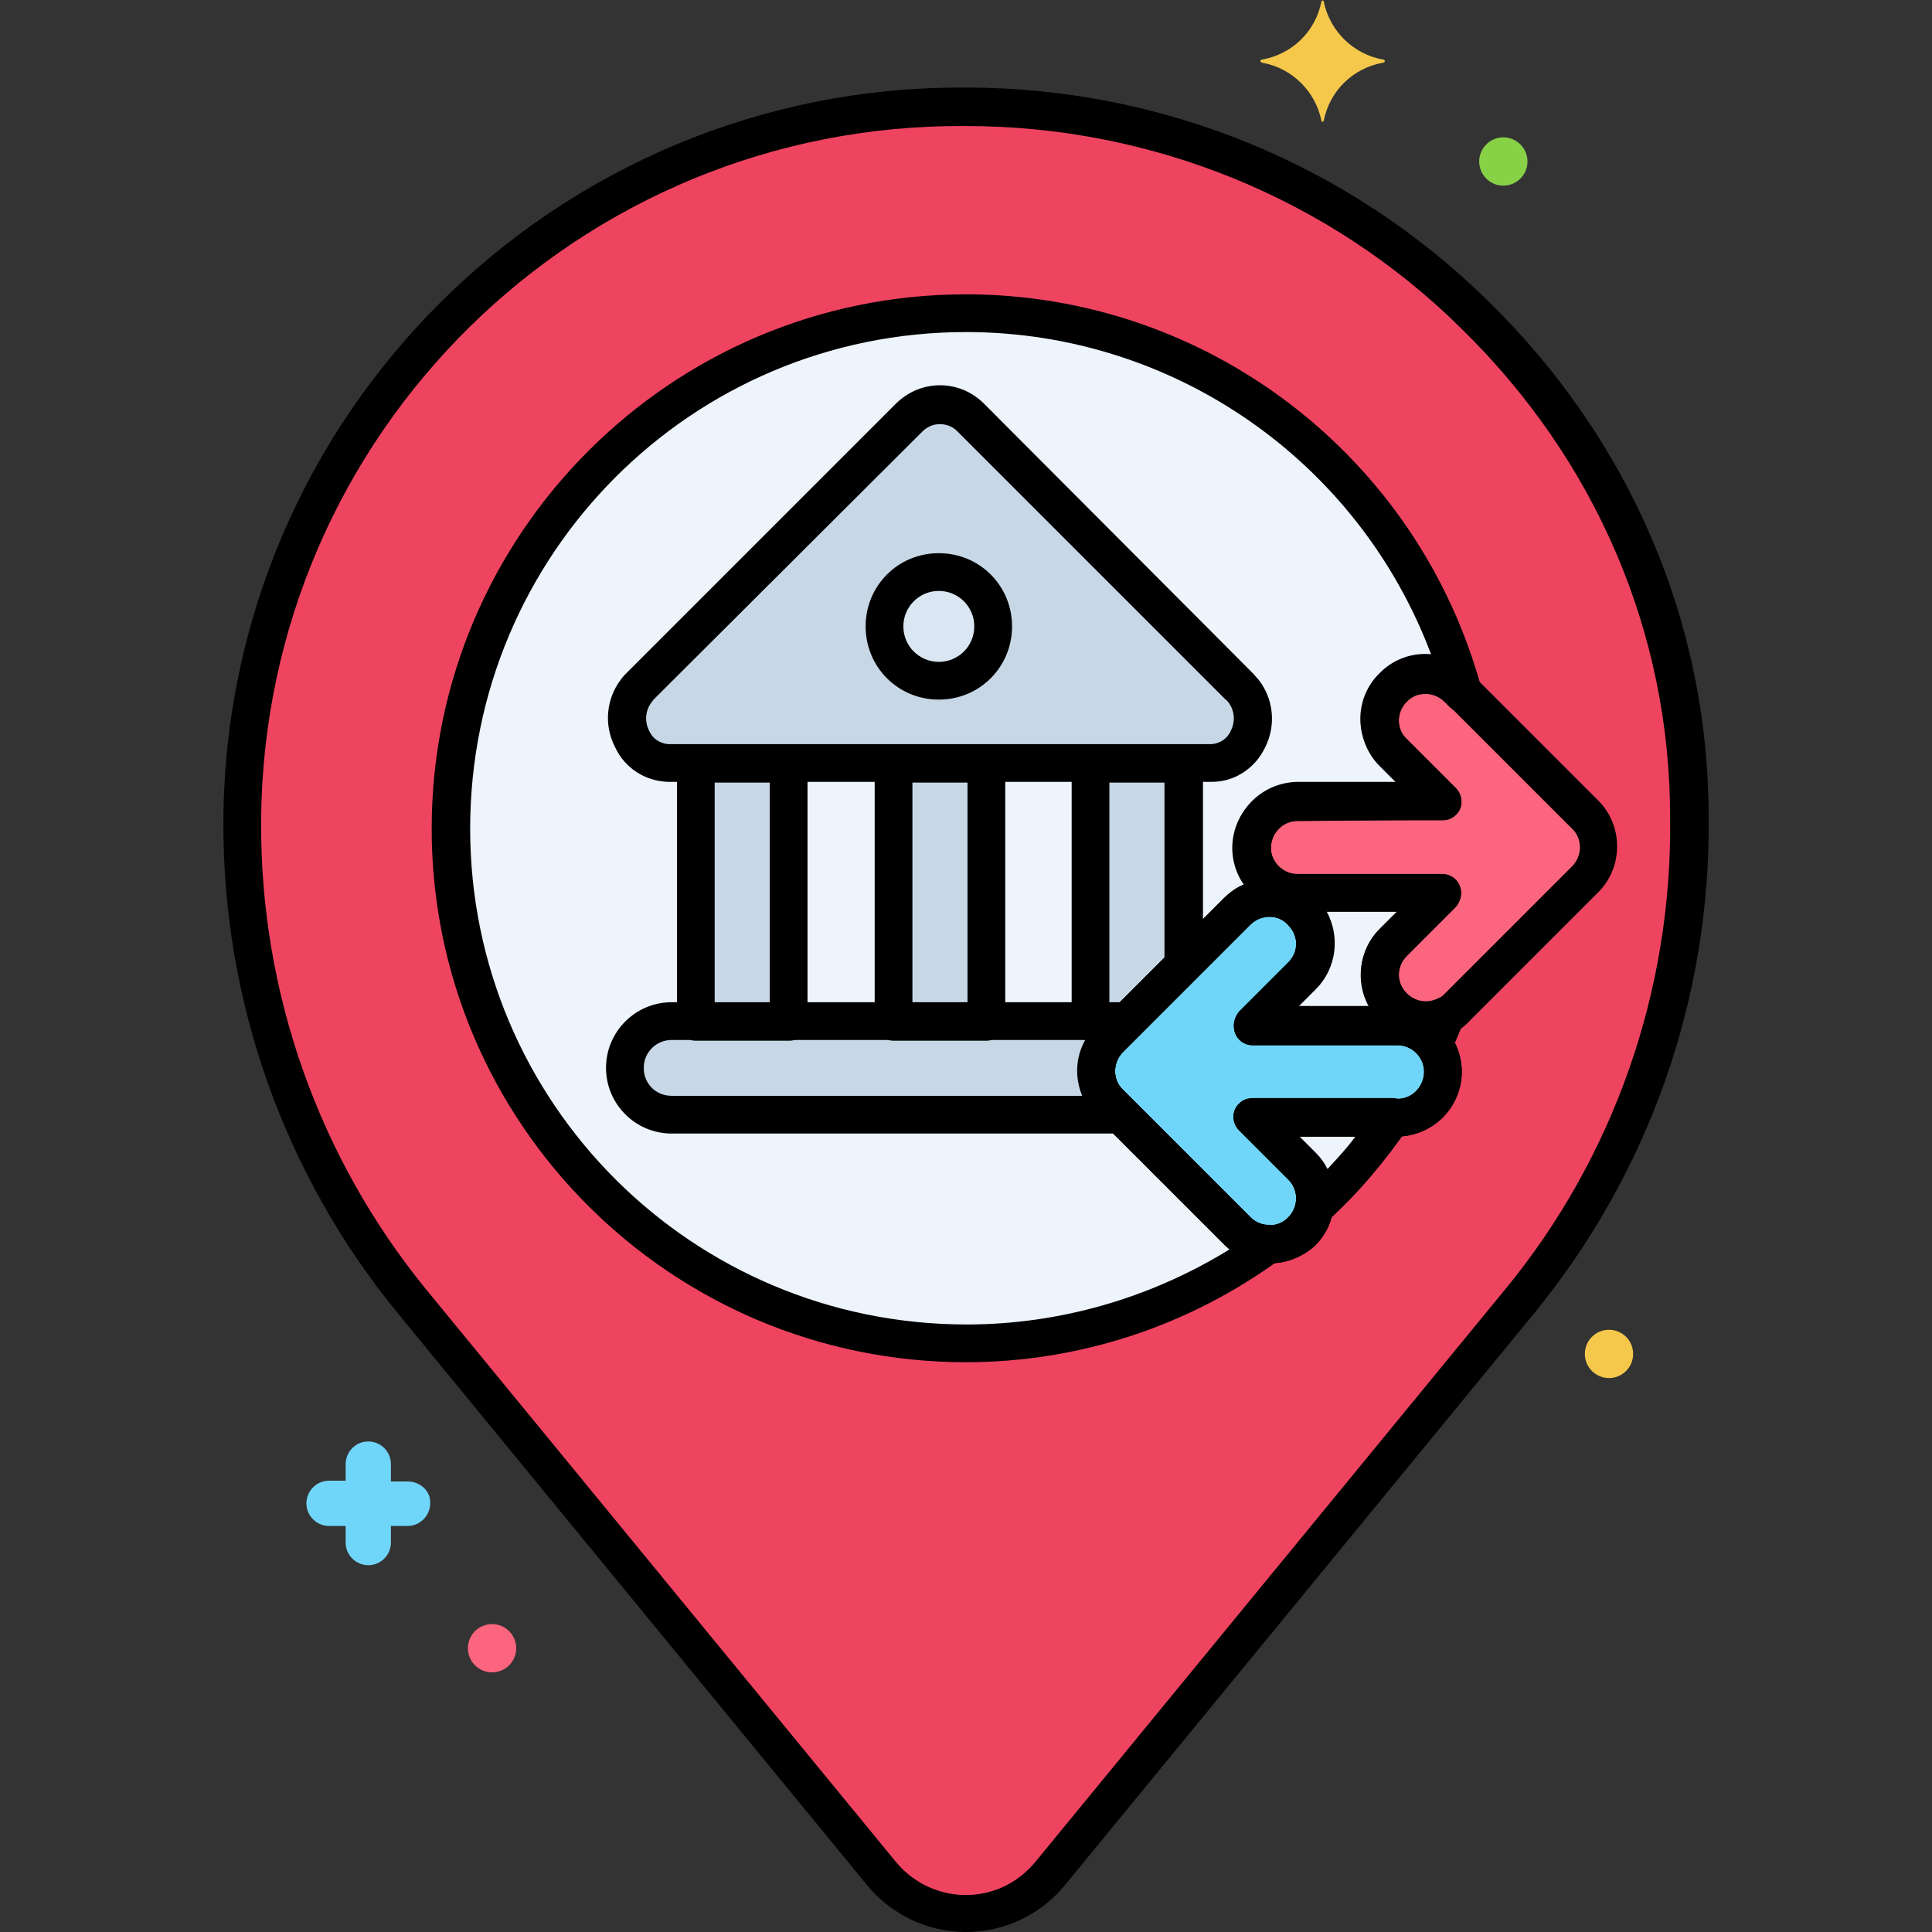 <svg id="Layer_1" enable-background="new 0 0 256 256" height="512" viewBox="0 0 256 256" width="512" xmlns="http://www.w3.org/2000/svg"><rect x="0" y="0" width="256" height="256" fill="#333333" stroke="none"/><g><path d="m54 196.3h-2.2v-2.3c0-1.7-1.4-3-3-3-1.7 0-3 1.4-3 3v2.2h-2.2c-1.7 0-3 1.4-3 3 0 1.7 1.4 3 3 3h2.2v2.2c0 1.7 1.4 3 3 3 1.7 0 3-1.4 3-3v-2.2h2.2c1.7 0 3-1.4 3-3 .1-1.6-1.3-2.9-3-2.9z" fill="#70d6f9"/><circle cx="213.2" cy="179.4" fill="#f5c84c" r="3.2"/><circle cx="199.2" cy="21.4" fill="#87d147" r="3.2"/><circle cx="65.2" cy="218.4" fill="#fc657e" r="3.2"/><path d="m183.3 7.9c-4-.7-7.1-3.8-7.9-7.7 0-.1-.1-.2-.2-.1-.1 0-.1.1-.1.1-.8 4-3.9 7-7.9 7.7-.1 0-.2.1-.2.2s.1.1.2.2c4 .7 7.1 3.8 7.9 7.7 0 .1.1.2.2.1.1 0 .1-.1.1-.1.8-4 3.9-7 7.9-7.7.1 0 .2-.1.2-.2s-.1-.2-.2-.2z" fill="#f5c84c"/><path d="m128 14.2c-27.6-.2-53.8 11.5-72.1 32.2-31.6 35.6-31.5 89.3-1.3 126l62.2 75.8c5.1 6.2 14.2 7.1 20.4 2 .7-.6 1.4-1.3 2-2l62.2-75.8c14.8-18.1 22.8-40.8 22.5-64.2 0-51.9-44-94-95.9-94z" fill="#ef4460"/><path d="m164 163.1-16.9-16.9c-2.4-2.4-2.4-6.2 0-8.6l16.9-16.9c2.4-2.4 6.2-2.4 8.6 0s2.4 6.2 0 8.6l-6.5 6.5h19.2c1.9 0 3.6.9 4.8 2.3.5-1.2 1-2.3 1.5-3.5-3 1.5-6.6.2-8.1-2.7-1.2-2.3-.7-5.1 1.2-7l6.5-6.5h-19.2c-3.4 0-6.1-2.6-6.1-6s2.6-6.1 6-6.1h.2 19.2l-6.5-6.5c-2.4-2.4-2.4-6.2 0-8.6s6.2-2.4 8.6 0l.7.7c-9.9-36.4-47.3-57.9-83.7-48.1s-57.9 47.3-48.1 83.7 47.3 57.9 83.7 48.1c8-2.2 15.6-5.8 22.4-10.7-1.8-.1-3.3-.7-4.4-1.8z" fill="#edf4fc"/><path d="m166 148 6.5 6.5c1.4 1.4 2 3.4 1.7 5.4 3.9-3.6 7.3-7.6 10.3-11.9z" fill="#edf4fc"/><path d="m128 256c-5.1 0-9.9-2.3-13.1-6.2l-62.2-75.8c-15-18.3-23.2-41.3-23.1-65.1.2-53.9 44.1-97.5 98.1-97.3h.3c25.9 0 50.7 10.1 69.2 28.3 18.8 18.4 29.2 42.6 29.2 68.3.3 24-7.9 47.2-23.1 65.8l-62.2 75.8c-3.2 3.9-8 6.2-13.1 6.2zm0-239.3c-51.2-.4-93 40.7-93.4 91.9v.4c-.1 22.5 7.6 44.4 21.9 61.9l62.2 75.8c4.2 5.1 11.7 5.9 16.8 1.7.6-.5 1.2-1.1 1.7-1.7l62.2-75.8c14.5-17.6 22.2-39.8 21.9-62.6 0-24.4-9.8-47.3-27.7-64.8-17.4-17.2-41-26.8-65.6-26.8z"/><g fill="#c7d7e5"><path d="m147.1 146.2c-2.4-2.4-2.4-6.2 0-8.6l2.3-2.3h-60.4c-3.4 0-6.2 2.8-6.2 6.2s2.8 6.2 6.2 6.2h59.5z"/><path d="m164.8 91.6c-.2-.2-.4-.4-.6-.6l-35.6-35.6c-2.2-2.2-5.7-2.3-8-.2-.1.1-.1.1-.2.2l-35.6 35.6c-.2.2-.4.4-.6.6-2.9 3.7-.2 9.5 4.2 9.5h72.1c4.5 0 7.2-5.8 4.3-9.5z"/><path d="m92.2 101.1v34.2h12.3v-34.2z"/><path d="m118.4 101.1h12.4v34.2h-12.4z"/><path d="m156.9 127.9v-26.7h-12.3v34.2h4.8z"/></g><circle cx="124.4" cy="83" fill="#dae6f1" r="7.2"/><path d="m148.6 150.2h-59.6c-4.8 0-8.7-3.9-8.7-8.7s3.9-8.7 8.7-8.7h60.3c1.4 0 2.5 1.1 2.5 2.5 0 .7-.3 1.3-.7 1.8l-2.3 2.3c-1.4 1.4-1.4 3.7 0 5l1.5 1.5c1 1 1 2.6 0 3.5-.4.5-1.1.8-1.7.8zm-59.6-12.4c-2 0-3.7 1.6-3.7 3.7s1.6 3.7 3.7 3.7h54.4c-1-2.4-.9-5.1.4-7.4z"/><path d="m160.6 103.6h-72.1c-3-.1-5.7-1.8-7-4.6-1.5-2.9-1.2-6.4.8-9 .2-.3.5-.6.8-.9l35.6-35.6c3.2-3.2 8.3-3.3 11.6-.1 0 0 .1.1.1.1l35.6 35.7c.3.3.5.6.8.9 2 2.6 2.3 6.1.8 9-1.3 2.7-4 4.5-7 4.5zm-36.1-47.4c-.9 0-1.7.4-2.3 1l-35.6 35.5c-.1.1-.2.3-.3.4-.8 1.1-.9 2.5-.3 3.7.4 1 1.4 1.7 2.5 1.8h72.1c1.1-.1 2.1-.8 2.5-1.8.6-1.2.5-2.6-.3-3.7-.1-.1-.2-.3-.4-.4l-35.6-35.6c-.6-.6-1.4-.9-2.3-.9z"/><path d="m104.6 137.9h-12.4c-1.4 0-2.5-1.1-2.5-2.5v-34.2c0-1.4 1.1-2.5 2.5-2.5h12.3c1.4 0 2.5 1.1 2.5 2.5v34.2c.1 1.3-1 2.5-2.4 2.5zm-9.9-5h7.3v-29.2h-7.3z"/><path d="m130.7 137.9h-12.3c-1.4 0-2.5-1.1-2.5-2.5v-34.2c0-1.4 1.1-2.5 2.5-2.5h12.3c1.4 0 2.5 1.1 2.5 2.5v34.2c0 1.3-1.1 2.5-2.5 2.5zm-9.8-5h7.3v-29.2h-7.3z"/><path d="m149.4 137.9h-4.9c-1.4 0-2.5-1.1-2.5-2.5v-34.2c0-1.4 1.1-2.5 2.5-2.5h12.4c1.4 0 2.5 1.1 2.5 2.5v26.7c0 .7-.3 1.3-.7 1.8l-7.5 7.5c-.5.4-1.2.7-1.8.7zm-2.4-5h1.3l6-6v-23.2h-7.3z"/><path d="m124.4 92.7c-5.4 0-9.7-4.3-9.7-9.7s4.3-9.7 9.7-9.7 9.7 4.3 9.7 9.7c0 5.4-4.3 9.7-9.7 9.7zm0-14.4c-2.6 0-4.7 2.1-4.7 4.7s2.1 4.7 4.7 4.7 4.7-2.1 4.7-4.7c0-2.6-2.1-4.7-4.7-4.7z"/><path d="m193.2 91.1 16.9 16.9c2.4 2.4 2.4 6.2 0 8.6l-16.9 16.9c-2.4 2.4-6.2 2.4-8.6 0s-2.4-6.2 0-8.6l6.5-6.5h-19.2c-3.4 0-6-2.8-6-6.1s2.7-5.9 6-6h19.2l-6.5-6.5c-2.4-2.4-2.4-6.2 0-8.6s6.2-2.4 8.6-.1z" fill="#fc657e"/><path d="m164 120.7-16.9 16.9c-2.4 2.4-2.4 6.2 0 8.6l16.9 16.9c2.4 2.4 6.2 2.4 8.6 0s2.4-6.2 0-8.6l-6.6-6.5h19.2c3.4 0 6.1-2.6 6.1-6s-2.6-6.1-6-6.1c-.1 0-.1 0-.2 0h-19.1l6.5-6.5c2.4-2.4 2.4-6.2 0-8.6-2.3-2.4-6.2-2.4-8.5-.1z" fill="#29589f"/><path d="m164 120.7-16.9 16.9c-2.4 2.4-2.4 6.2 0 8.6l16.9 16.9c2.4 2.4 6.2 2.4 8.6 0s2.4-6.2 0-8.6l-6.6-6.5h19.2c3.4 0 6.1-2.6 6.1-6s-2.6-6.1-6-6.1c-.1 0-.1 0-.2 0h-19.1l6.5-6.5c2.4-2.4 2.4-6.2 0-8.6-2.3-2.4-6.2-2.4-8.5-.1z" fill="#70d6f9"/><path d="m188.9 137.8c-4.7 0-8.6-3.8-8.6-8.6 0-2.3.9-4.5 2.5-6.1l2.3-2.3h-13.2c-4.7-.1-8.5-3.9-8.5-8.7.1-4.7 3.8-8.4 8.5-8.5h13.2l-2.3-2.3c-3.4-3.3-3.4-8.8 0-12.1 3.3-3.4 8.8-3.4 12.1 0l16.9 16.9c3.3 3.3 3.3 8.8 0 12.1l-16.9 16.9c-1.6 1.8-3.7 2.7-6 2.7zm-17-29c-2 0-3.5 1.7-3.5 3.6s1.6 3.5 3.5 3.5h19.2c1.4 0 2.5 1.1 2.5 2.5 0 .7-.3 1.3-.7 1.8l-6.5 6.5c-1.4 1.4-1.4 3.7 0 5 1.4 1.4 3.7 1.4 5 0l16.9-16.9c1.4-1.4 1.4-3.7 0-5l-16.9-16.9c-1.4-1.4-3.7-1.4-5 0-1.4 1.4-1.4 3.7 0 5l6.5 6.5c1 1 1 2.6 0 3.5-.5.5-1.1.7-1.8.7z"/><path d="m168.3 167.4c-2.3 0-4.5-.9-6.1-2.5l-16.9-16.9c-3.3-3.3-3.3-8.8 0-12.1l16.9-16.9c3.3-3.3 8.8-3.3 12.1 0s3.3 8.8 0 12.1l-2.3 2.3h13.2c4.7.1 8.5 3.9 8.5 8.7-.1 4.7-3.8 8.4-8.5 8.5h-13.2l2.3 2.3c3.3 3.3 3.3 8.8 0 12.1-1.6 1.5-3.8 2.4-6 2.4zm-2.6-44.9-16.9 16.9c-1.4 1.4-1.4 3.7 0 5l16.9 16.9c1.4 1.4 3.7 1.4 5 0 1.4-1.4 1.4-3.7 0-5l-6.5-6.5c-1-1-1-2.6 0-3.5.5-.5 1.1-.7 1.8-.7h19.2c2 0 3.5-1.7 3.5-3.6s-1.6-3.5-3.5-3.5h-19.2c-1.4 0-2.5-1.1-2.5-2.5 0-.7.3-1.3.7-1.8l6.5-6.5c1.4-1.4 1.4-3.6.1-5-1.3-1.6-3.6-1.6-5.1-.2.1 0 .1 0 0 0z"/><path d="m168.3 167.4c-2.3 0-4.5-.9-6.1-2.5l-16.9-16.9c-3.3-3.3-3.3-8.8 0-12.1l16.9-16.9c3.3-3.3 8.8-3.3 12.1 0s3.3 8.8 0 12.1l-2.3 2.3h13.2c4.7.1 8.5 3.9 8.5 8.7-.1 4.7-3.8 8.4-8.5 8.5h-13.2l2.3 2.3c3.3 3.3 3.3 8.8 0 12.1-1.6 1.5-3.8 2.4-6 2.4zm-2.6-44.9-16.9 16.9c-1.4 1.4-1.4 3.7 0 5l16.9 16.9c1.4 1.4 3.7 1.4 5 0 1.4-1.4 1.4-3.7 0-5l-6.5-6.5c-1-1-1-2.6 0-3.5.5-.5 1.1-.7 1.8-.7h19.2c2 0 3.5-1.7 3.5-3.6s-1.6-3.5-3.5-3.5h-19.2c-1.4 0-2.5-1.1-2.5-2.5 0-.7.3-1.3.7-1.8l6.5-6.5c1.4-1.4 1.4-3.6.1-5-1.3-1.6-3.6-1.6-5.1-.2.1 0 .1 0 0 0z"/><path d="m128 180.5c-39.1 0-70.8-31.7-70.8-70.7s31.7-70.8 70.8-70.8c31.9 0 59.9 21.4 68.3 52.2.4 1.3-.4 2.7-1.8 3.1-.9.2-1.8 0-2.4-.6l-.7-.7c-1.4-1.4-3.7-1.4-5 0-1.4 1.4-1.4 3.7 0 5l6.5 6.5c1 1 1 2.6 0 3.5-.5.5-1.1.7-1.8.7h-19.2c-2 0-3.5 1.7-3.5 3.6s1.6 3.5 3.5 3.5h19.2c1.4 0 2.5 1.1 2.5 2.5 0 .7-.3 1.3-.7 1.8l-6.5 6.5c-1.4 1.4-1.4 3.6 0 5 1.1 1.1 2.7 1.4 4.1.7 1.2-.6 2.7-.1 3.3 1.2.3.6.3 1.4.1 2-.5 1.2-1 2.5-1.6 3.7-.6 1.3-2.1 1.8-3.3 1.2-.4-.2-.7-.4-.9-.7-.7-.9-1.7-1.4-2.8-1.4h-19.3c-1.4 0-2.5-1.1-2.5-2.5 0-.7.3-1.3.7-1.8l6.5-6.5c1.4-1.4 1.4-3.7 0-5-1.4-1.4-3.7-1.4-5 0l-16.9 16.9c-1.4 1.4-1.4 3.7 0 5l16.9 16.9c.7.7 1.5 1 2.5 1 1.4 0 2.5 1.2 2.5 2.5 0 .8-.4 1.5-1 2-12.1 8.9-26.7 13.7-41.7 13.7zm0-136.5c-36.3 0-65.7 29.4-65.7 65.8 0 36.3 29.4 65.7 65.8 65.7 12.3 0 24.4-3.5 34.9-10-.2-.2-.4-.4-.7-.6l-17-16.9c-3.3-3.3-3.3-8.8 0-12.1l16.9-16.9c.8-.8 1.6-1.4 2.6-1.8-2.7-3.9-1.7-9.2 2.2-11.9 1.4-1 3.1-1.5 4.9-1.5h13.2l-2.3-2.3c-3.3-3.3-3.3-8.8 0-12.1 1.8-1.8 4.3-2.7 6.9-2.5-9.6-25.8-34.2-42.9-61.7-42.9zm44.1 89.3h9.3c-1.8-3.3-1.3-7.5 1.4-10.2l2.3-2.3h-9.3c1.8 3.3 1.3 7.5-1.4 10.2z"/><path d="m174.2 162.4c-1.4 0-2.5-1.1-2.5-2.5 0-.2 0-.3 0-.5.2-1.2-.2-2.3-1-3.2l-6.5-6.5c-1-1-1-2.6 0-3.5.5-.5 1.1-.7 1.8-.7h18.5c1.4 0 2.5 1.1 2.5 2.5 0 .5-.1 1-.4 1.4-3.1 4.5-6.6 8.7-10.7 12.4-.4.4-1.1.6-1.7.6zm-2.1-11.9 2.3 2.3c.6.6 1.1 1.3 1.5 2.1 1.3-1.4 2.6-2.8 3.7-4.3h-7.5z"/></g></svg>